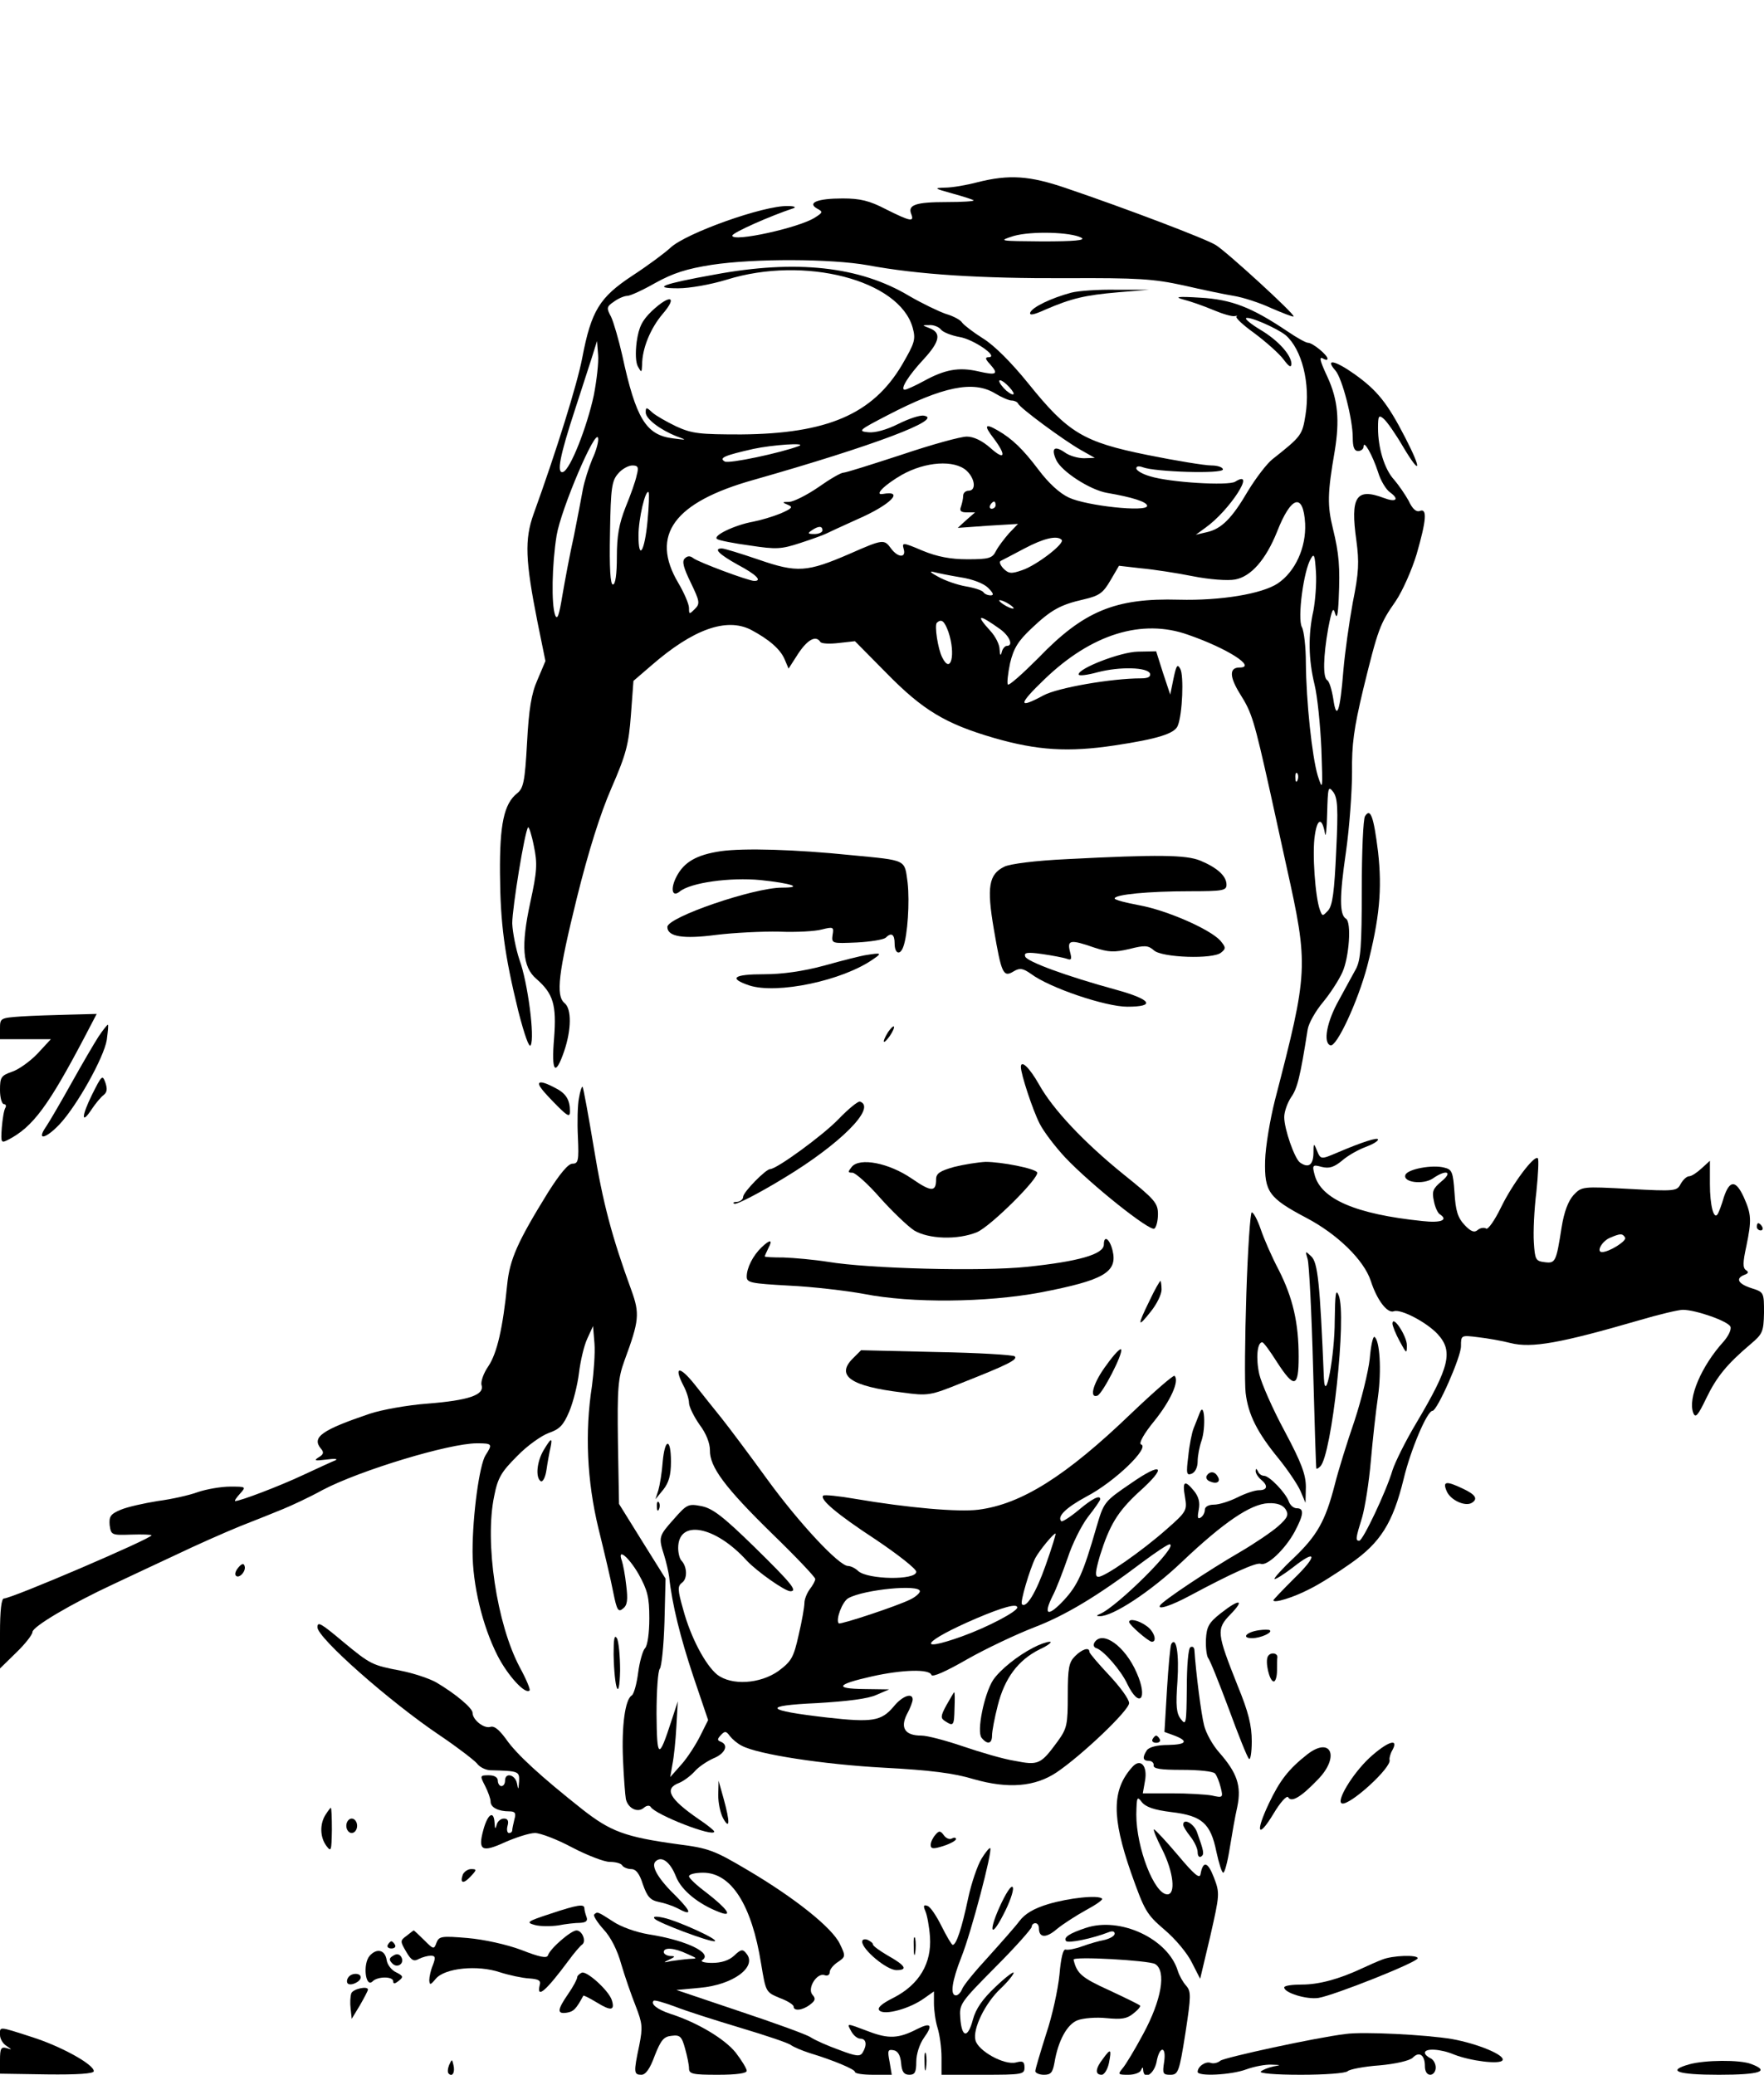 <?xml version="1.0" standalone="no"?>
<!DOCTYPE svg PUBLIC "-//W3C//DTD SVG 20010904//EN"
 "http://www.w3.org/TR/2001/REC-SVG-20010904/DTD/svg10.dtd">
<svg version="1.0" xmlns="http://www.w3.org/2000/svg"
 width="489pt" height="575pt" viewBox="0 0 489 575"
 preserveAspectRatio="xMidYMid meet">

<g transform="translate(0,575) scale(0.1,-0.1)"
fill="#000000" stroke="none">
<path d="M2710 5245 c-30 -8 -71 -15 -90 -15 -32 -1 -31 -2 19 -16 30 -8 57
-17 60 -19 2 -3 -31 -5 -75 -5 -86 0 -108 -8 -98 -33 9 -23 -2 -21 -70 13 -46
24 -72 30 -120 30 -70 0 -99 -12 -71 -28 17 -9 16 -11 -6 -25 -43 -28 -229
-69 -229 -50 0 8 106 55 170 76 8 3 1 6 -16 6 -66 2 -283 -75 -326 -116 -15
-14 -62 -49 -105 -77 -91 -60 -114 -97 -139 -228 -14 -73 -71 -256 -135 -433
-25 -70 -23 -128 11 -299 l22 -108 -22 -52 c-17 -38 -24 -81 -29 -175 -6 -108
-10 -126 -28 -140 -36 -29 -48 -86 -47 -221 1 -139 12 -224 51 -383 17 -66 30
-102 34 -94 12 21 -8 175 -31 237 -10 30 -19 76 -20 101 0 43 35 258 44 266 2
3 10 -21 16 -52 10 -48 9 -69 -10 -156 -26 -120 -22 -179 17 -212 47 -41 56
-72 49 -164 -8 -94 3 -109 28 -36 20 59 21 117 1 133 -25 21 -17 84 34 291 32
129 65 234 96 305 41 94 48 122 54 203 l7 94 50 43 c115 100 207 133 275 99
51 -27 82 -54 94 -82 l11 -26 27 42 c26 39 49 51 61 32 3 -5 26 -6 51 -3 l45
5 88 -89 c100 -102 163 -140 297 -179 121 -35 207 -40 334 -21 120 18 168 33
176 55 13 32 17 139 7 157 -8 15 -11 11 -19 -27 l-9 -44 -20 60 -19 60 -51 -1
c-48 -1 -164 -46 -164 -63 0 -5 24 -2 53 6 61 16 139 14 145 -4 2 -9 -6 -13
-25 -13 -82 0 -231 -26 -270 -47 -72 -39 -71 -26 3 45 130 125 270 168 397
123 110 -38 192 -91 143 -91 -29 0 -28 -26 2 -74 32 -51 38 -69 83 -271 17
-77 37 -169 45 -205 62 -279 61 -291 -32 -650 -13 -52 -26 -127 -27 -167 -2
-86 10 -103 114 -158 86 -45 160 -117 179 -175 17 -53 46 -91 64 -84 19 7 90
-30 121 -63 44 -48 34 -90 -59 -247 -30 -50 -59 -109 -66 -131 -17 -58 -82
-195 -92 -195 -11 0 -10 7 8 65 8 28 19 97 24 155 5 58 14 139 20 180 10 73 5
156 -10 165 -4 2 -10 -25 -13 -61 -4 -36 -23 -113 -42 -171 -20 -58 -45 -138
-55 -178 -26 -101 -49 -141 -115 -204 -31 -29 -54 -55 -52 -57 2 -2 25 12 51
32 67 53 69 33 3 -31 -31 -31 -57 -58 -57 -60 0 -9 54 7 100 31 25 12 76 44
114 71 83 58 117 112 147 234 19 80 65 189 80 189 13 0 79 149 79 179 0 31 0
31 48 25 26 -3 66 -10 89 -16 59 -15 140 0 357 63 54 16 109 29 121 29 36 0
127 -32 132 -47 3 -8 -6 -26 -19 -41 -61 -67 -100 -157 -84 -198 6 -15 13 -7
36 41 29 60 58 95 123 150 33 28 36 34 37 87 0 56 0 57 -35 68 -37 12 -45 27
-19 37 11 4 12 8 4 13 -9 6 -9 21 1 66 15 73 14 89 -7 136 -22 48 -39 48 -55
1 -6 -21 -14 -42 -17 -47 -11 -19 -22 23 -22 83 l0 64 -23 -21 c-13 -12 -28
-22 -35 -22 -6 0 -16 -9 -23 -21 -10 -20 -15 -21 -142 -14 -131 7 -132 7 -155
-17 -15 -17 -26 -46 -33 -89 -15 -96 -17 -101 -47 -97 -25 3 -27 7 -30 55 -2
29 1 92 7 140 5 49 7 90 4 93 -10 10 -71 -72 -102 -136 -18 -37 -36 -62 -41
-59 -6 4 -17 2 -24 -4 -9 -8 -19 -4 -36 14 -19 20 -25 40 -28 90 -4 57 -7 64
-28 69 -33 9 -102 -4 -108 -20 -8 -21 49 -28 76 -10 37 26 57 19 24 -8 -24
-20 -27 -28 -21 -55 3 -17 11 -33 16 -36 25 -16 4 -25 -48 -19 -185 19 -282
61 -299 129 -7 26 -5 28 20 21 21 -5 34 -1 57 18 16 14 45 30 64 37 19 7 35
16 35 21 0 7 -44 -7 -112 -36 -47 -20 -47 -20 -58 7 -8 20 -9 19 -9 -10 -1
-32 -14 -41 -37 -25 -15 10 -44 93 -44 126 0 15 9 40 19 55 17 24 25 54 46
188 3 18 22 51 42 75 20 24 44 61 54 83 19 41 26 140 10 149 -18 11 -18 61 0
184 10 70 17 170 17 222 -1 77 5 121 31 230 41 167 46 181 90 244 19 28 45 87
58 130 27 94 30 128 9 120 -10 -4 -21 6 -31 28 -10 18 -28 44 -40 58 -27 29
-45 88 -45 144 0 33 2 37 15 26 9 -7 34 -43 55 -79 49 -82 52 -64 5 27 -49 95
-77 130 -140 175 -55 39 -83 44 -53 10 19 -22 48 -135 48 -186 0 -26 4 -37 15
-37 8 0 15 6 15 12 0 21 25 -24 40 -70 7 -24 23 -50 34 -57 26 -19 16 -28 -18
-15 -77 29 -93 3 -76 -118 8 -60 7 -88 -10 -172 -10 -55 -22 -140 -26 -188 -9
-114 -19 -142 -28 -79 -4 25 -11 49 -17 52 -12 8 -11 65 3 144 10 52 14 60 19
41 5 -17 8 -5 10 40 4 90 1 125 -16 195 -16 65 -15 99 5 215 14 85 9 142 -20
205 -23 49 -24 59 -10 50 6 -3 10 -3 10 1 0 10 -41 44 -54 44 -6 0 -31 14 -56
31 -101 68 -156 89 -243 94 -62 4 -73 2 -47 -5 20 -5 57 -18 83 -29 26 -11 53
-19 60 -17 6 1 9 1 5 -1 -5 -3 18 -24 50 -47 32 -24 68 -56 80 -72 15 -20 21
-24 22 -13 0 25 -37 66 -86 95 -25 15 -42 29 -40 32 7 7 85 -27 110 -47 45
-39 69 -134 55 -221 -9 -56 -11 -59 -92 -123 -15 -12 -45 -51 -67 -87 -45 -77
-74 -106 -115 -115 l-30 -7 26 19 c67 47 144 166 83 128 -19 -12 -182 -2 -236
15 -21 6 -38 16 -38 22 0 6 7 7 18 3 33 -13 222 -19 222 -6 0 6 -15 11 -32 11
-18 0 -98 13 -177 29 -178 36 -220 61 -331 199 -47 58 -94 105 -125 124 -27
17 -53 37 -58 44 -4 7 -24 18 -45 24 -20 7 -66 29 -102 50 -137 82 -313 101
-539 59 -145 -26 -175 -38 -101 -38 32 0 89 10 135 24 215 67 478 -1 515 -133
9 -33 6 -42 -30 -104 -81 -136 -207 -190 -445 -192 -115 0 -136 2 -180 22 -27
13 -57 30 -67 39 -16 15 -18 15 -18 0 0 -18 40 -48 85 -66 30 -11 30 -11 -9
-6 -75 9 -103 54 -141 230 -10 44 -24 92 -31 107 -13 24 -13 28 8 42 12 9 29
16 37 16 8 0 43 16 78 36 49 27 86 39 156 50 119 18 330 17 432 -1 139 -26
313 -37 551 -36 200 1 242 -2 325 -20 52 -12 114 -25 139 -29 25 -4 72 -19
104 -34 33 -14 60 -25 62 -23 5 5 -186 180 -216 198 -27 17 -248 101 -416 158
-100 34 -156 38 -244 16z m288 -154 c12 -7 -20 -10 -108 -10 -121 1 -124 1
-80 15 49 14 159 11 188 -5z m-389 -255 c6 -7 29 -16 51 -20 38 -6 110 -55 81
-56 -11 0 -10 -5 4 -20 24 -27 18 -31 -34 -19 -53 12 -92 5 -150 -27 -24 -13
-48 -24 -53 -24 -14 0 10 39 53 85 44 48 49 72 17 85 -23 9 -23 9 -2 9 12 1
27 -5 33 -13z m-963 -182 c-19 -88 -65 -205 -85 -212 -19 -6 -9 45 33 173 18
55 39 120 47 145 l14 45 3 -38 c2 -21 -4 -72 -12 -113z m1164 5 c0 -5 -9 -1
-20 8 -11 10 -20 22 -20 27 0 5 9 1 20 -9 11 -10 20 -22 20 -26z m-52 1 c18
-11 39 -20 46 -20 8 0 16 -4 18 -8 4 -12 128 -103 174 -129 l39 -22 -30 -1
c-17 0 -41 7 -53 16 -29 20 -39 12 -24 -21 15 -32 94 -83 141 -91 70 -12 111
-25 111 -36 0 -18 -168 0 -217 23 -26 12 -57 41 -84 77 -43 57 -73 86 -113
109 -36 21 -39 14 -12 -21 37 -49 32 -64 -9 -27 -23 20 -46 31 -65 31 -17 0
-97 -22 -180 -50 -83 -27 -155 -50 -162 -50 -7 0 -38 -18 -69 -40 -32 -22 -68
-40 -81 -41 -20 0 -21 -1 -4 -8 15 -6 12 -10 -20 -24 -22 -9 -56 -19 -77 -23
-50 -9 -113 -39 -99 -48 6 -4 47 -12 92 -18 72 -11 86 -10 138 7 31 10 64 22
72 26 8 4 47 22 87 40 92 40 132 81 70 70 -25 -4 6 26 53 53 66 37 145 42 179
12 24 -22 28 -56 6 -56 -8 0 -15 -6 -15 -14 0 -8 -3 -21 -6 -30 -5 -12 0 -16
16 -16 l23 0 -24 -21 -24 -22 84 6 83 5 -25 -26 c-13 -15 -30 -37 -36 -49 -10
-20 -19 -23 -79 -23 -47 0 -84 7 -125 24 -54 23 -57 23 -52 5 8 -26 -16 -25
-35 1 -19 26 -22 26 -115 -15 -118 -51 -145 -53 -252 -16 -50 17 -95 31 -102
31 -24 0 -8 -16 44 -45 51 -27 69 -45 46 -45 -16 0 -155 52 -169 63 -9 7 -16
7 -24 -1 -8 -8 -3 -26 17 -67 25 -52 26 -58 11 -73 -15 -15 -16 -15 -16 3 0
11 -14 43 -30 70 -78 132 -12 223 209 285 334 95 530 169 472 178 -11 2 -43
-9 -71 -23 -32 -16 -64 -25 -83 -23 -30 3 -26 6 53 47 154 80 238 97 298 61z
m-1116 -182 c-10 -24 -22 -62 -26 -83 -4 -22 -15 -80 -25 -130 -11 -49 -25
-124 -32 -165 -9 -55 -14 -70 -20 -55 -11 30 -9 140 4 221 12 73 109 300 115
270 2 -8 -5 -35 -16 -58z m573 36 c-50 -19 -195 -50 -206 -43 -17 10 0 17 80
35 51 11 149 18 126 8z m-450 -81 c-3 -16 -17 -55 -31 -89 -18 -46 -24 -79
-24 -137 0 -49 -4 -77 -11 -77 -7 0 -10 45 -8 143 2 126 5 145 23 165 10 12
28 22 39 22 16 0 18 -5 12 -27z m30 -127 c-8 -85 -25 -112 -25 -40 0 46 19
128 28 120 2 -3 1 -39 -3 -80z m965 44 c0 -5 -5 -10 -11 -10 -5 0 -7 5 -4 10
3 6 8 10 11 10 2 0 4 -4 4 -10z m858 -51 c3 -66 -27 -133 -76 -166 -44 -29
-158 -48 -274 -45 -176 5 -264 -31 -390 -162 -43 -43 -81 -77 -84 -73 -3 3 0
30 6 59 10 42 23 62 59 96 55 52 80 66 146 81 43 10 53 18 73 52 l24 41 61 -7
c34 -3 99 -13 144 -22 45 -9 97 -13 117 -9 44 8 85 55 116 132 39 100 73 110
78 23z m-1338 -19 c0 -5 -10 -10 -22 -10 -19 0 -20 2 -8 10 19 13 30 13 30 0z
m663 -26 c10 -10 -70 -71 -109 -84 -31 -11 -38 -10 -53 5 -9 10 -12 19 -6 21
6 3 35 18 65 34 53 28 90 37 103 24z m698 -196 c-15 -67 -14 -135 3 -205 8
-32 16 -112 19 -178 4 -114 4 -118 -10 -75 -16 54 -32 205 -33 313 0 43 -5 88
-11 99 -13 24 5 158 25 190 9 16 11 9 14 -38 2 -31 -2 -79 -7 -106z m-978 92
c33 -5 64 -17 76 -29 15 -15 17 -21 7 -21 -8 0 -17 4 -20 9 -4 5 -25 12 -49
16 -23 4 -58 16 -77 27 -19 10 -25 16 -13 13 11 -3 46 -10 76 -15z m147 -86
c0 -2 -9 0 -20 6 -11 6 -20 13 -20 16 0 2 9 0 20 -6 11 -6 20 -13 20 -16z
m-37 -58 c26 -19 37 -46 18 -46 -5 0 -12 -8 -14 -17 -3 -12 -5 -10 -6 7 0 14
-12 37 -26 52 -42 46 -32 47 28 4z m-144 -7 c21 -62 7 -120 -17 -71 -12 23
-22 89 -15 96 13 12 21 5 32 -25z m968 -411 c-3 -8 -6 -5 -6 6 -1 11 2 17 5
13 3 -3 4 -12 1 -19z m107 -198 c-5 -111 -10 -149 -22 -163 -16 -17 -16 -17
-23 1 -13 35 -22 159 -14 208 7 47 20 49 28 4 2 -14 5 11 6 55 2 74 3 78 17
60 12 -17 14 -44 8 -165z m801 -1070 c5 -9 -44 -40 -64 -40 -17 0 0 31 23 40
28 12 34 12 41 0z"/>
<path d="M2970 4939 c-56 -15 -108 -40 -114 -55 -3 -9 9 -7 42 8 72 31 109 40
202 48 l85 7 -90 0 c-49 1 -106 -3 -125 -8z"/>
<path d="M1807 4888 c-27 -26 -36 -44 -42 -85 -4 -31 -3 -59 4 -70 9 -16 10
-16 11 6 0 45 23 101 57 141 43 50 20 55 -30 8z"/>
<path d="M3784 3488 c-5 -7 -9 -98 -9 -203 0 -156 -3 -195 -16 -220 -9 -16
-30 -55 -47 -86 -34 -60 -45 -119 -24 -126 17 -6 76 121 102 219 34 132 42
213 30 318 -12 97 -21 122 -36 98z"/>
<path d="M1998 3391 c-67 -10 -102 -30 -123 -71 -17 -33 -12 -58 9 -41 30 25
140 40 224 32 86 -9 121 -21 60 -21 -79 0 -318 -82 -318 -109 0 -27 44 -34
135 -22 49 6 128 10 175 9 47 -2 100 1 118 6 32 8 34 7 30 -15 -3 -24 -2 -24
67 -21 39 2 74 8 80 13 16 16 25 10 25 -16 0 -28 15 -34 24 -9 12 32 18 124
12 178 -9 65 0 61 -156 76 -156 16 -298 20 -362 11z"/>
<path d="M2958 3369 c-87 -4 -158 -13 -174 -21 -43 -21 -49 -56 -29 -173 21
-123 26 -135 55 -117 17 10 25 9 48 -7 52 -39 207 -91 267 -91 80 0 67 20 -31
47 -139 38 -247 78 -252 92 -4 11 5 13 47 7 28 -4 59 -10 68 -13 13 -5 15 -2
9 20 -8 32 1 34 67 11 40 -13 55 -14 98 -4 43 11 52 10 68 -4 22 -20 164 -25
186 -6 14 11 13 15 -2 33 -29 32 -148 84 -224 98 -38 7 -69 15 -69 19 0 11 94
20 208 20 92 0 102 2 102 18 0 24 -25 47 -73 67 -40 16 -117 17 -369 4z"/>
<path d="M2400 3103 c-14 -2 -65 -15 -115 -29 -59 -16 -117 -24 -167 -24 -84
0 -100 -11 -41 -31 77 -25 259 13 344 73 25 17 22 18 -21 11z"/>
<path d="M58 2933 c-57 -4 -58 -5 -58 -33 l0 -30 70 0 71 0 -37 -40 c-20 -21
-52 -44 -70 -50 -31 -11 -34 -15 -34 -51 0 -21 5 -39 11 -39 5 0 7 -5 4 -10
-4 -6 -8 -31 -10 -55 -3 -43 -2 -44 19 -33 67 35 110 93 209 281 l35 67 -76
-2 c-42 -1 -103 -3 -134 -5z"/>
<path d="M273 2877 c-11 -17 -45 -75 -74 -127 -29 -52 -61 -107 -71 -122 -28
-40 -2 -35 37 6 48 51 123 185 131 234 3 23 5 42 3 42 -2 0 -14 -15 -26 -33z"/>
<path d="M2462 2890 c-18 -29 -15 -38 4 -12 9 13 14 25 12 27 -2 2 -9 -5 -16
-15z"/>
<path d="M2830 2793 c0 -20 33 -120 52 -157 11 -22 43 -64 71 -94 71 -75 234
-205 247 -197 5 3 10 21 10 40 0 31 -9 41 -95 110 -110 89 -196 180 -235 250
-26 46 -50 69 -50 48z"/>
<path d="M255 2716 c-30 -61 -30 -85 0 -39 10 15 25 33 32 38 10 8 11 17 5 35
-8 22 -10 20 -37 -34z"/>
<path d="M1501 2733 c7 -10 28 -32 46 -50 27 -27 33 -29 33 -13 0 32 -11 50
-41 65 -39 21 -55 20 -38 -2z"/>
<path d="M1605 2707 c-4 -19 -5 -68 -3 -108 3 -66 1 -74 -15 -74 -12 0 -35
-28 -68 -80 -84 -136 -106 -185 -113 -255 -12 -120 -28 -190 -52 -226 -14 -20
-22 -44 -19 -53 8 -27 -36 -42 -150 -51 -55 -4 -127 -17 -160 -28 -133 -45
-161 -65 -136 -96 10 -11 8 -17 -6 -25 -14 -9 -10 -10 22 -6 22 3 33 2 25 -2
-8 -3 -49 -22 -90 -41 -66 -31 -174 -72 -188 -72 -3 0 3 9 13 20 18 20 17 20
-27 20 -25 0 -65 -7 -89 -15 -24 -9 -74 -20 -112 -25 -37 -6 -83 -16 -102 -24
-29 -12 -33 -19 -31 -43 4 -27 5 -28 60 -26 31 1 56 0 56 -2 0 -9 -387 -175
-409 -175 -7 0 -11 -32 -11 -97 l0 -97 45 44 c25 24 45 50 45 57 0 15 109 79
223 132 45 21 125 59 177 83 52 25 131 60 175 78 44 17 98 39 120 48 22 9 72
32 110 53 103 54 350 129 427 129 43 0 44 -2 24 -33 -17 -27 -36 -165 -36
-267 0 -92 27 -205 69 -288 28 -55 77 -109 89 -97 3 2 -9 31 -27 64 -64 120
-98 347 -71 475 10 51 20 67 64 111 28 29 68 57 88 64 29 10 40 21 56 59 11
26 23 74 27 107 4 33 14 76 23 95 l16 35 4 -49 c2 -26 -2 -79 -7 -117 -20
-128 -14 -263 18 -395 16 -65 35 -145 41 -177 10 -50 14 -56 27 -45 12 9 14
24 9 64 -3 29 -9 59 -12 68 -14 38 18 12 46 -36 25 -45 30 -64 30 -123 0 -41
-5 -76 -12 -83 -6 -6 -15 -37 -19 -68 -4 -31 -12 -60 -18 -63 -18 -11 -28 -84
-24 -176 2 -49 6 -100 8 -111 6 -26 33 -39 50 -24 8 7 16 7 19 2 14 -22 176
-85 176 -68 0 3 -20 19 -44 35 -81 56 -96 84 -53 100 12 5 31 19 42 31 11 13
35 29 53 37 32 13 43 37 20 46 -10 4 -10 7 0 18 11 12 15 12 25 -2 7 -9 21
-21 33 -27 44 -24 227 -52 394 -61 130 -7 194 -15 250 -32 95 -27 169 -21 229
19 71 48 201 172 201 192 0 11 -25 45 -55 77 -30 32 -55 61 -55 65 0 14 -20 8
-40 -12 -17 -17 -20 -33 -20 -108 0 -82 -2 -92 -28 -128 -47 -64 -53 -67 -119
-54 -32 5 -96 24 -143 40 -47 16 -99 30 -116 30 -45 0 -59 21 -40 59 9 16 16
35 16 41 0 20 -29 10 -53 -20 -34 -40 -59 -44 -184 -30 -174 20 -183 33 -28
40 84 5 142 12 165 23 l35 15 -70 1 c-84 1 -76 13 22 35 85 19 160 21 165 4 3
-7 41 10 100 44 53 30 136 69 185 88 86 33 175 86 302 182 35 26 68 48 73 48
29 0 -146 -174 -193 -193 -10 -4 -10 -6 -1 -6 35 -2 142 68 228 150 116 110
191 161 240 163 25 1 40 -5 48 -17 9 -15 6 -23 -21 -47 -17 -15 -64 -47 -105
-71 -88 -51 -214 -135 -222 -148 -9 -14 31 -1 83 27 112 60 184 93 196 88 18
-7 68 41 94 89 25 47 27 65 6 65 -9 0 -18 8 -22 18 -8 24 -54 72 -69 72 -7 0
-15 6 -17 13 -4 7 -6 8 -6 1 -1 -6 6 -17 14 -24 21 -17 19 -30 -5 -30 -12 0
-38 -9 -60 -20 -22 -11 -51 -20 -65 -20 -15 0 -25 -6 -25 -14 0 -8 -5 -18 -12
-22 -8 -5 -9 1 -5 22 4 20 0 36 -13 52 -26 32 -33 27 -25 -17 6 -37 5 -40 -52
-90 -68 -60 -170 -131 -188 -131 -10 0 -9 13 4 58 27 86 49 122 107 176 81 72
68 87 -21 25 -75 -51 -75 -52 -96 -123 -36 -125 -51 -159 -90 -201 -44 -47
-58 -42 -31 12 11 21 29 69 42 106 12 37 37 88 56 113 19 24 34 46 34 49 0 13
-22 2 -60 -30 -24 -20 -45 -33 -48 -31 -12 13 12 37 69 68 79 41 178 137 152
145 -7 3 9 31 37 65 45 56 70 111 56 125 -3 3 -57 -44 -121 -105 -180 -173
-304 -251 -423 -266 -55 -7 -194 5 -341 30 -46 8 -86 12 -89 9 -10 -10 36 -50
146 -122 61 -41 112 -81 112 -89 0 -24 -134 -22 -161 2 -8 8 -21 14 -28 14
-25 0 -136 119 -224 240 -50 69 -107 145 -127 170 -20 25 -54 67 -75 94 -41
51 -58 50 -31 -3 9 -16 16 -39 16 -49 0 -10 13 -37 29 -60 19 -25 29 -52 29
-71 -1 -46 41 -103 173 -232 66 -64 119 -120 119 -125 0 -5 -7 -18 -15 -28 -8
-11 -15 -28 -15 -38 0 -11 -7 -51 -16 -89 -14 -63 -20 -73 -56 -100 -51 -36
-130 -41 -170 -10 -32 26 -73 102 -94 180 -16 56 -16 65 -3 75 15 11 14 44 -2
61 -5 5 -9 21 -9 35 0 80 102 62 190 -35 28 -30 106 -85 121 -85 21 0 3 22
-100 123 -87 85 -116 107 -147 113 -36 7 -40 5 -76 -36 -42 -47 -43 -50 -27
-100 6 -19 12 -46 14 -60 8 -76 31 -168 67 -276 l41 -121 -22 -44 c-12 -24
-35 -60 -52 -79 l-31 -35 6 35 c4 19 9 67 11 105 l4 70 -18 -55 c-35 -108 -40
-105 -41 20 0 64 4 120 9 125 5 6 11 64 13 130 l3 120 -65 104 -64 103 -3 170
c-2 151 0 177 18 227 41 111 43 130 19 196 -54 148 -79 242 -104 395 -15 90
-29 166 -31 168 -2 2 -7 -12 -10 -31z m1294 -1294 c-27 -77 -54 -121 -66 -109
-6 5 22 98 37 128 12 22 50 68 56 68 2 0 -10 -39 -27 -87z m-349 -73 c0 -5
-12 -16 -27 -23 -36 -18 -193 -70 -198 -66 -9 10 10 61 27 70 44 24 198 39
198 19z m270 -45 c0 -11 -81 -54 -153 -80 -134 -48 -105 -12 40 50 73 31 113
42 113 30z"/>
<path d="M2325 2649 c-43 -45 -172 -139 -190 -139 -12 0 -75 -64 -75 -77 0 -7
-8 -13 -17 -14 -10 0 -13 -3 -7 -5 6 -3 68 29 137 71 156 94 258 196 211 212
-5 2 -32 -20 -59 -48z"/>
<path d="M2361 2516 c-11 -14 -11 -16 2 -16 8 0 43 -31 77 -70 34 -38 76 -78
94 -90 40 -24 120 -27 174 -5 38 16 175 152 167 166 -7 11 -99 29 -143 29 -20
-1 -59 -7 -87 -14 -39 -11 -50 -18 -50 -34 0 -36 -13 -36 -68 2 -63 43 -144
59 -166 32z"/>
<path d="M3455 2164 c-4 -124 -5 -248 -2 -274 7 -60 32 -110 92 -183 25 -31
52 -71 60 -89 l14 -33 1 44 c0 34 -12 67 -59 155 -33 61 -64 132 -70 157 -10
44 -6 89 8 89 4 0 22 -25 41 -55 48 -74 60 -71 60 15 0 94 -16 163 -55 240
-19 36 -41 86 -50 113 -9 26 -20 47 -25 47 -4 0 -11 -102 -15 -226z"/>
<path d="M4870 2350 c0 -5 5 -10 11 -10 5 0 7 5 4 10 -3 6 -8 10 -11 10 -2 0
-4 -4 -4 -10z"/>
<path d="M3060 2301 c0 -27 -69 -47 -214 -62 -125 -13 -438 -5 -551 14 -38 6
-94 11 -123 12 -28 0 -52 1 -52 3 0 2 5 12 10 23 13 24 5 25 -19 2 -24 -23
-41 -57 -41 -81 0 -17 11 -19 118 -25 64 -3 158 -14 207 -23 132 -26 338 -24
489 4 176 34 215 56 200 117 -8 32 -24 43 -24 16z"/>
<path d="M3625 2260 c4 -14 11 -149 15 -300 4 -151 8 -277 9 -279 0 -3 5 -1
11 5 32 32 74 419 51 474 -8 20 -10 5 -11 -70 0 -97 -26 -235 -30 -160 -11
266 -17 321 -35 338 -17 16 -17 16 -10 -8z"/>
<path d="M3187 2146 c-35 -71 -34 -78 3 -31 17 21 30 48 30 61 0 13 -2 24 -3
24 -2 0 -16 -24 -30 -54z"/>
<path d="M3860 2082 c0 -6 9 -29 20 -49 19 -35 20 -36 20 -11 0 25 -39 85 -40
60z"/>
<path d="M3068 1968 c-37 -49 -50 -94 -26 -86 14 5 71 115 66 128 -2 5 -20
-14 -40 -42z"/>
<path d="M2363 1984 c-46 -47 -4 -76 137 -93 73 -10 78 -9 165 26 129 51 157
65 148 74 -4 4 -102 10 -217 12 l-209 5 -24 -24z"/>
<path d="M3326 1835 c-4 -11 -12 -30 -17 -43 -5 -12 -12 -47 -15 -78 -6 -48
-5 -54 10 -48 9 4 16 17 16 34 0 15 5 41 11 58 12 36 8 110 -5 77z"/>
<path d="M1507 1731 c-19 -32 -23 -76 -8 -86 6 -3 13 11 16 32 3 21 8 48 11
61 6 29 2 28 -19 -7z"/>
<path d="M1837 1698 c-2 -29 -8 -64 -12 -78 l-8 -25 22 27 c15 19 21 40 21 77
0 67 -17 66 -23 -1z"/>
<path d="M3345 1660 c-3 -6 1 -13 10 -16 19 -8 30 0 20 15 -8 14 -22 14 -30 1z"/>
<path d="M4011 1616 c11 -24 51 -42 69 -31 18 11 10 23 -24 39 -48 23 -58 21
-45 -8z"/>
<path d="M1821 1574 c0 -11 3 -14 6 -6 3 7 2 16 -1 19 -3 4 -6 -2 -5 -13z"/>
<path d="M661 1406 c-8 -9 -11 -19 -7 -23 9 -9 29 13 24 27 -2 8 -8 7 -17 -4z"/>
<path d="M3384 1279 c-33 -26 -39 -37 -41 -72 -1 -23 2 -46 6 -52 5 -5 30 -68
57 -140 26 -71 51 -134 56 -139 4 -6 8 16 8 48 0 44 -9 81 -39 154 -58 146
-60 157 -20 198 41 42 25 44 -27 3z"/>
<path d="M3130 1255 c0 -8 53 -54 63 -55 16 0 6 30 -15 44 -22 16 -48 21 -48
11z"/>
<path d="M880 1240 c0 -29 200 -206 340 -300 49 -33 94 -68 102 -77 7 -10 23
-18 36 -19 81 -2 82 -3 81 -31 -2 -24 -2 -25 -6 -5 -5 24 -33 31 -33 7 0 -8
-4 -15 -10 -15 -5 0 -10 7 -10 15 0 9 -9 15 -25 15 -25 0 -25 -1 -10 -30 8
-16 15 -35 15 -43 0 -16 21 -27 52 -27 16 0 19 -5 14 -22 -3 -13 -6 -26 -6
-30 0 -5 -4 -8 -9 -8 -5 0 -7 9 -4 20 4 14 0 20 -10 20 -9 0 -18 -8 -20 -17
-4 -14 -5 -12 -6 5 -2 36 -19 25 -31 -19 -16 -58 -4 -64 61 -34 30 13 67 25
82 25 15 0 62 -18 103 -40 42 -22 89 -40 104 -40 16 0 32 -4 35 -10 3 -5 15
-10 25 -10 13 0 23 -13 32 -42 12 -34 20 -44 44 -49 16 -3 39 -11 51 -17 42
-23 41 -12 -1 31 -51 49 -72 85 -59 98 17 17 41 -1 57 -42 15 -38 63 -77 122
-99 37 -14 20 10 -38 55 -27 20 -48 40 -48 45 0 6 18 10 39 10 78 0 135 -89
161 -253 13 -78 13 -78 51 -94 22 -8 39 -19 39 -24 0 -13 24 -11 45 5 15 11
17 17 7 28 -15 18 13 62 34 54 8 -3 14 1 14 8 0 8 10 20 22 28 22 15 23 16 6
51 -21 44 -123 126 -255 204 -93 55 -108 61 -195 72 -145 20 -185 35 -263 96
-115 91 -183 153 -212 195 -19 26 -33 38 -44 34 -18 -5 -49 20 -49 39 0 13
-46 52 -100 84 -19 11 -64 26 -100 33 -78 15 -83 17 -159 80 -62 52 -71 57
-71 40z"/>
<path d="M3490 1232 c-35 -5 -50 -22 -19 -22 24 0 58 16 49 22 -3 2 -16 2 -30
0z"/>
<path d="M1701 1165 c2 -97 16 -135 18 -45 0 41 -4 82 -9 90 -7 11 -9 -3 -9
-45z"/>
<path d="M3034 1198 c-4 -7 -2 -14 6 -16 20 -7 68 -62 85 -99 34 -70 58 -41
26 31 -32 74 -95 119 -117 84z"/>
<path d="M2865 1184 c-45 -23 -93 -62 -112 -90 -25 -39 -46 -143 -32 -160 16
-20 29 -17 29 6 0 12 7 49 16 84 19 75 56 125 116 155 24 11 36 21 28 21 -8 0
-28 -7 -45 -16z"/>
<path d="M3247 1194 c-3 -5 -8 -62 -12 -126 l-7 -118 25 -9 c43 -16 37 -26
-15 -27 -31 0 -53 -6 -59 -15 -13 -20 -11 -29 6 -29 8 0 14 -6 13 -12 -2 -10
19 -13 79 -13 45 0 86 -4 91 -10 5 -5 12 -23 16 -39 7 -28 6 -29 -25 -22 -17
3 -67 6 -111 6 l-80 0 6 34 c8 43 -13 65 -36 38 -56 -63 -56 -138 -3 -291 38
-107 43 -116 93 -159 30 -25 64 -66 76 -91 l23 -45 28 118 c26 115 27 119 10
163 -17 44 -30 47 -37 9 -2 -14 -17 -2 -63 53 -33 39 -63 71 -66 71 -3 0 7
-25 23 -56 31 -62 38 -124 14 -124 -36 0 -86 129 -86 221 1 49 2 52 15 35 11
-14 34 -22 82 -28 85 -10 109 -31 125 -110 7 -32 15 -58 19 -58 4 0 12 30 18
68 6 37 15 89 21 115 12 58 -1 94 -50 150 -18 20 -37 54 -42 75 -8 30 -23 148
-27 210 -1 7 -5 10 -11 7 -6 -3 -10 -53 -10 -113 -1 -99 -2 -105 -16 -87 -13
16 -15 37 -10 105 5 76 -3 126 -17 104z"/>
<path d="M3515 1160 c-9 -14 4 -70 16 -70 5 0 9 14 9 30 0 17 0 33 1 37 1 12
-19 15 -26 3z"/>
<path d="M2624 1025 c-17 -31 -17 -37 -4 -45 23 -15 25 -13 26 35 1 25 1 45
-1 45 -1 0 -10 -16 -21 -35z"/>
<path d="M3195 930 c-3 -5 1 -10 10 -10 9 0 13 5 10 10 -3 6 -8 10 -10 10 -2
0 -7 -4 -10 -10z"/>
<path d="M3796 878 c-48 -45 -93 -121 -76 -126 21 -7 139 100 132 121 -1 4 2
17 8 27 19 35 -15 23 -64 -22z"/>
<path d="M3624 888 c-52 -41 -76 -72 -106 -135 -39 -82 -31 -101 12 -30 19 32
37 52 41 46 9 -15 35 0 82 49 62 63 37 121 -29 70z"/>
<path d="M1991 775 c0 -22 6 -51 14 -65 18 -32 19 -10 1 55 l-14 50 -1 -40z"/>
<path d="M902 720 c-16 -26 -15 -62 3 -86 13 -17 14 -14 15 44 0 34 -1 62 -3
62 -1 0 -8 -9 -15 -20z"/>
<path d="M960 690 c0 -11 7 -20 15 -20 8 0 15 9 15 20 0 11 -7 20 -15 20 -8 0
-15 -9 -15 -20z"/>
<path d="M3280 693 c0 -5 9 -19 20 -33 11 -14 20 -33 20 -43 0 -10 4 -16 10
-12 9 6 7 15 -12 68 -9 24 -38 39 -38 20z"/>
<path d="M2593 665 c-7 -8 -13 -20 -13 -28 0 -11 7 -12 35 -3 19 6 35 15 35
19 0 5 -5 5 -11 2 -6 -4 -16 0 -22 8 -10 14 -14 14 -24 2z"/>
<path d="M2721 599 c-11 -18 -28 -67 -37 -109 -18 -85 -33 -130 -43 -130 -3 0
-17 24 -31 52 -14 28 -31 54 -39 56 -11 4 -12 0 -6 -14 5 -11 11 -43 13 -72 5
-73 -30 -132 -100 -168 -36 -18 -47 -29 -40 -36 14 -14 84 5 124 34 l27 19 0
-33 c0 -18 4 -49 10 -68 6 -19 11 -56 11 -82 l0 -48 115 0 c109 0 115 1 115
20 0 17 -5 19 -24 14 -32 -8 -105 32 -112 62 -8 31 27 103 70 143 20 19 36 39
36 44 0 4 -23 -13 -51 -40 -35 -33 -54 -60 -62 -90 -14 -53 -31 -51 -35 4 -3
39 0 43 98 142 55 55 100 106 100 111 0 6 5 10 10 10 6 0 10 -6 10 -14 0 -27
20 -28 50 -2 17 14 53 37 80 52 28 15 48 29 45 32 -10 11 -92 2 -149 -15 -40
-12 -65 -27 -80 -47 -11 -15 -51 -60 -87 -100 -36 -39 -69 -79 -72 -89 -4 -9
-11 -17 -17 -17 -17 0 -11 40 15 106 27 67 87 295 80 302 -2 2 -13 -11 -24
-29z"/>
<path d="M1283 555 c-9 -25 2 -27 22 -5 17 18 17 20 1 20 -9 0 -19 -7 -23 -15z"/>
<path d="M2777 478 c-37 -77 -33 -107 4 -35 17 32 29 66 27 75 -2 10 -14 -5
-31 -40z"/>
<path d="M1525 446 c-64 -21 -68 -24 -42 -31 15 -4 44 -4 65 -1 20 4 47 7 60
7 16 1 22 5 18 16 -3 8 -6 19 -6 24 0 13 -17 11 -95 -15z"/>
<path d="M1647 444 c-3 -3 9 -22 26 -41 20 -21 39 -59 49 -96 10 -34 28 -86
40 -116 19 -49 20 -59 10 -110 -16 -75 -15 -81 6 -81 12 0 24 17 37 53 17 43
25 53 47 55 23 3 28 -2 37 -35 6 -21 11 -46 11 -55 0 -16 10 -18 80 -18 52 0
80 4 80 11 0 6 -14 29 -31 51 -31 38 -106 83 -181 107 -36 12 -55 27 -46 36 2
3 29 -5 59 -16 30 -12 112 -38 182 -59 70 -21 133 -42 140 -48 7 -5 30 -15 52
-22 66 -20 125 -45 125 -52 0 -5 23 -8 51 -8 l51 0 -6 36 c-6 31 -5 35 11 32
12 -2 19 -14 21 -36 2 -24 8 -32 23 -32 15 0 19 7 19 36 0 21 9 49 21 66 26
36 20 44 -18 25 -52 -27 -80 -28 -135 -7 -64 24 -61 24 -48 0 6 -11 17 -20 25
-20 17 0 19 -18 6 -39 -7 -11 -18 -10 -65 8 -31 11 -67 27 -79 35 -12 8 -101
40 -197 72 l-175 59 65 6 c92 8 160 58 129 95 -10 13 -15 12 -34 -6 -14 -13
-35 -20 -61 -20 -22 0 -34 4 -27 8 30 19 -45 55 -148 71 -36 6 -78 21 -100 36
-42 27 -43 28 -52 19z m258 -109 c29 -13 30 -13 5 -14 -14 -1 -36 -4 -50 -6
-22 -5 -22 -4 -5 4 17 8 18 10 3 10 -10 1 -18 6 -18 11 0 14 29 12 65 -5z"/>
<path d="M1815 432 c13 -12 146 -62 165 -62 21 1 -99 56 -140 65 -23 5 -31 4
-25 -3z"/>
<path d="M3010 407 c-45 -15 -62 -26 -55 -36 4 -8 75 7 118 24 10 4 17 3 17
-4 0 -6 -12 -13 -27 -17 -16 -3 -44 -11 -63 -18 -19 -7 -40 -11 -46 -9 -7 2
-13 -23 -17 -69 -4 -41 -20 -115 -37 -165 -16 -51 -30 -97 -30 -103 0 -5 11
-10 24 -10 19 0 24 6 29 33 10 61 35 107 64 118 15 6 52 9 80 6 42 -4 57 -2
75 13 13 10 21 20 18 22 -3 3 -42 22 -87 43 -75 34 -88 46 -97 84 -2 10 208
-2 226 -12 32 -19 18 -100 -33 -194 -23 -43 -49 -86 -57 -95 -14 -17 -13 -18
16 -18 17 0 33 6 35 13 4 9 6 9 6 0 2 -29 30 -11 37 22 8 46 28 46 21 0 -5
-32 -3 -35 17 -35 22 0 25 7 42 115 16 104 16 116 2 132 -9 10 -19 28 -23 41
-27 89 -160 151 -255 119z"/>
<path d="M1127 385 c-18 -13 -18 -15 -1 -44 14 -24 21 -28 35 -20 10 5 25 9
33 9 13 0 14 -5 6 -26 -6 -14 -10 -33 -10 -42 1 -14 3 -14 18 4 25 30 116 39
178 18 25 -8 62 -16 81 -17 27 -2 33 -6 29 -19 -9 -39 18 -15 79 67 16 22 34
43 39 46 12 9 0 39 -16 39 -15 0 -73 -50 -79 -69 -3 -9 -23 -5 -74 15 -40 15
-103 29 -149 33 -72 6 -79 5 -86 -13 -7 -19 -8 -19 -34 7 -15 15 -28 27 -29
27 -1 0 -10 -7 -20 -15z"/>
<path d="M2533 355 c0 -22 2 -30 4 -17 2 12 2 30 0 40 -3 9 -5 -1 -4 -23z"/>
<path d="M2390 369 c0 -22 68 -79 95 -79 33 0 25 13 -25 41 -22 13 -40 26 -40
30 0 4 -7 9 -15 13 -8 3 -15 1 -15 -5z"/>
<path d="M1075 360 c-3 -5 1 -10 10 -10 9 0 13 5 10 10 -3 6 -8 10 -10 10 -2
0 -7 -4 -10 -10z"/>
<path d="M1025 330 c-20 -22 -12 -91 8 -71 14 14 57 14 57 0 0 -8 5 -7 15 1
14 11 13 14 -7 24 -13 6 -24 21 -26 33 -4 29 -27 35 -47 13z"/>
<path d="M1090 330 c-12 -7 -12 -12 -2 -22 14 -14 35 1 24 19 -5 8 -13 9 -22
3z"/>
<path d="M3831 319 c-13 -5 -38 -16 -55 -24 -64 -30 -120 -45 -167 -45 -27 0
-49 -3 -49 -8 0 -15 62 -34 95 -29 43 7 275 99 275 110 0 10 -70 8 -99 -4z"/>
<path d="M1613 283 c-7 -3 -13 -9 -13 -13 0 -5 -11 -26 -25 -46 -31 -45 -31
-56 -4 -52 19 3 26 10 46 47 1 2 18 -7 38 -19 39 -24 50 -22 41 7 -9 27 -69
81 -83 76z"/>
<path d="M965 269 c-4 -6 -4 -13 -1 -16 8 -8 36 5 36 17 0 13 -27 13 -35 -1z"/>
<path d="M974 226 c-3 -8 -4 -27 -2 -43 l3 -28 23 38 c12 21 22 40 22 43 0 11
-41 2 -46 -10z"/>
<path d="M0 110 c0 -10 8 -24 18 -30 16 -11 16 -11 0 -6 -15 4 -18 -1 -18 -33
l0 -38 130 -2 c85 -1 130 2 130 9 0 19 -93 70 -173 95 -93 30 -87 29 -87 5z"/>
<path d="M3730 113 c-83 -10 -335 -65 -347 -74 -7 -6 -19 -9 -27 -6 -14 5 -36
-10 -36 -25 0 -13 92 -9 135 7 22 8 54 14 70 13 27 -1 27 -1 5 -5 -14 -3 -29
-9 -35 -14 -5 -5 38 -9 111 -9 66 0 124 4 130 10 5 5 45 13 88 16 45 4 83 13
92 21 18 19 34 8 34 -23 0 -15 6 -24 15 -24 8 0 15 9 15 20 0 11 -7 23 -15 26
-8 4 -15 10 -15 15 0 13 43 11 81 -5 46 -18 127 -28 134 -16 9 14 -68 46 -140
59 -72 12 -246 21 -295 14z"/>
<path d="M2563 35 c0 -22 2 -30 4 -17 2 12 2 30 0 40 -3 9 -5 -1 -4 -23z"/>
<path d="M3058 45 c-22 -28 -23 -45 -4 -45 7 0 16 14 20 32 8 40 5 42 -16 13z"/>
<path d="M1245 27 c-4 -10 -5 -21 -1 -24 10 -10 18 4 13 24 -4 17 -4 17 -12 0z"/>
<path d="M4683 29 c-64 -18 -34 -29 82 -29 115 0 143 10 89 30 -31 12 -128 11
-171 -1z"/>
</g>
</svg>
